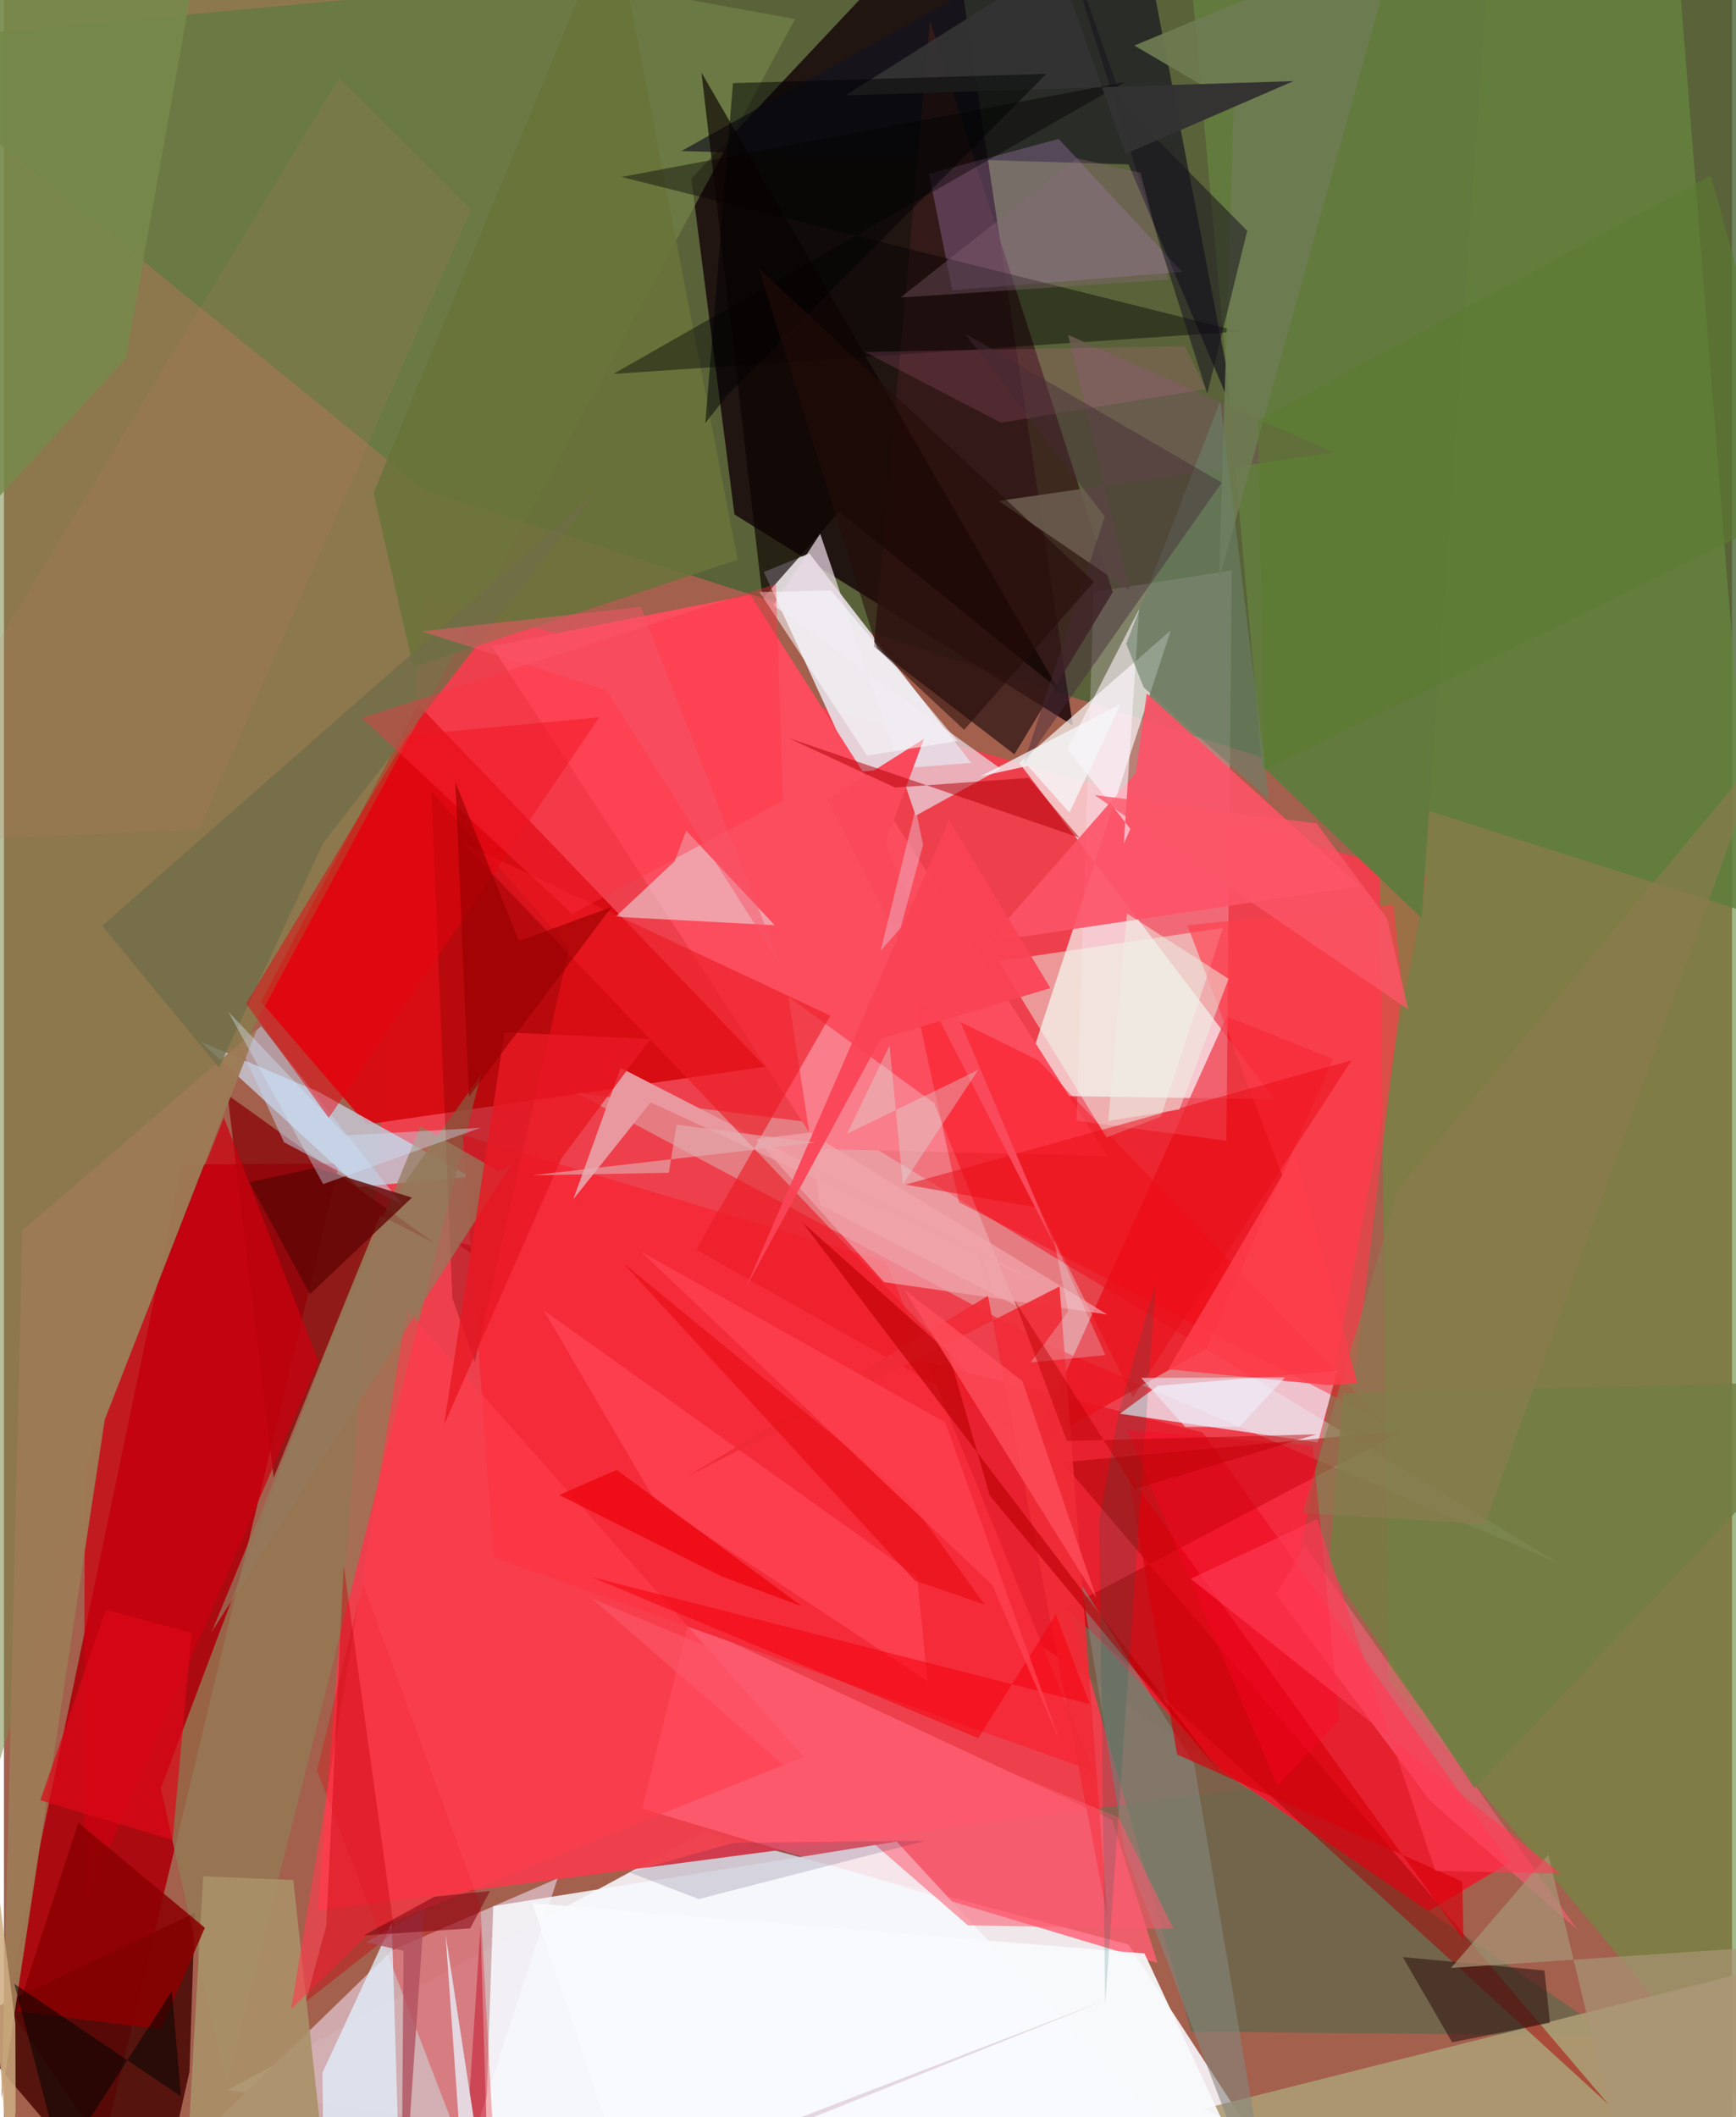 <svg xmlns="http://www.w3.org/2000/svg" width="228" height="278" viewBox="0 0 836 1024"><path fill="#a3604d" d="M0 0h836v1024H0z"/><path fill="#f4eff4" fill-opacity=".941" d="M543.987 940.469L338.844 885.96l-230.618 124.9L638.855 1086z"/><path fill="#ee404c" fill-opacity=".98" d="M151.758 924.16l51.096-635.66 485.677 135.563-82.757 440.486z"/><path fill="#456333" fill-opacity=".784" d="M-62 21.033l265.748 216.214L898 458.731 833.893-62z"/><path fill="#120008" fill-opacity=".788" d="M353.399 248.812L332.515 86.39 457.442-46.42l59.642 397.279z"/><path fill="#ac010a" fill-opacity=".898" d="M162.316 562.68l-76.044.578L1.374 969.743l46.497 68.685z"/><path fill="#f7f7f5" fill-opacity=".698" d="M564.461 304.882l-73.6 224.948 123.77 1.819-123.456-162.65z"/><path fill="#d60d13" fill-opacity=".992" d="M200.277 340.749L124.344 484.52l51.073 59.313 192.91-27.906z"/><path fill="#e6dee6" fill-opacity=".918" d="M367.595 276.661l22.058-8.998L467.9 368.96l-55.896 4.415z"/><path fill="#6a8c40" fill-opacity=".627" d="M661.515 31.463L806.34-62 898 1086 669.673 812.568z"/><path fill="#e6212f" fill-opacity=".988" d="M728.438 900.795L579.873 692.834l-362.766-92.71L688.79 924.56z"/><path fill="#d5faf2" fill-opacity=".325" d="M504.25 650.093l-227.473-121.56 126.721 16.023 349.306 211.866z"/><path fill="#4c0a06" fill-opacity=".878" d="M92.311 925.274l-112.799 53.418L70.97 1086l18.75-83.88z"/><path fill="#6b664c" fill-opacity=".851" d="M574.409 982.631l-58.67-204.552 73.534 78.46 188.693 128.054z"/><path fill="#d1acb0" fill-opacity=".957" d="M267.829 908.52l-44.288 136.22-149.552 9.08 113.928-110.642z"/><path fill="#7b8c4d" fill-opacity=".549" d="M88.224 557.368L-40.211 975.873-7.104-62 382.69 9.227z"/><path fill="#eb121e" fill-opacity=".788" d="M642.99 512.21l-51.468-20.576-94.346 208.8 84.591-48.162z"/><path fill="#c4c3d0" fill-opacity=".859" d="M171.458 574.083l54.088-4.953-73.411-41.048-57.026-24.232z"/><path fill="#ff5f74" fill-opacity=".812" d="M536.076 880.155l21.985 69.277-249.276-74.666 22.494-90.109z"/><path fill="#f0f2fd" fill-opacity=".722" d="M644.988 663.038l-9.394 34.65-95.76-13.906 18.434-13.561z"/><path fill="#fb4d5d" d="M235.94 312.551l158.917 243.206 138.924 3.365-172.733-271.435z"/><path fill="#13121f" fill-opacity=".667" d="M544.04 79.5l52.21 123.449L547.615-49.98 327.768 73.04z"/><path fill="#947a54" fill-opacity=".796" d="M177.515 595.16L75.887 864.968l31.843 143.302 122.994-488.405z"/><path fill="#ffebff" fill-opacity=".239" d="M591.356 551.75l2.63-275.823-66.81 10.385-8.255 255.778z"/><path fill="#ad9d74" fill-opacity=".894" d="M719.575 1086l137.414-33.267 16.945-106.559-293.488 73.737z"/><path fill="#8a070a" fill-opacity=".784" d="M108.177 529.572l100.288 71.754-26.358-13.448-51.627 126.735z"/><path fill="#f6f9fd" fill-opacity=".871" d="M586.608 1058.353L231.074 1086l5.63-164.07 195.172-31.246z"/><path fill="#381c1a" fill-opacity=".804" d="M488.83 364.842l-68.003-52.136L448.01 10.143l88.394 276.243z"/><path fill="#fc5367" fill-opacity=".91" d="M655.98 428.677L476.034 455.51l71.538-81.534 5.264-38.549z"/><path fill="#e9dfe4" fill-opacity=".565" d="M372.85 447.498l-76.98-4.1 28.58-26.848 5.572-14.819z"/><path fill="#f52b39" d="M236.898 753.268l-14.842-204.212 204.637 61.127L527.058 856.63z"/><path fill="#ca94e1" fill-opacity=".271" d="M447.502 84.056l62.762-16.854 59.652 64.3-111.127 8.88z"/><path fill="#f5ccd4" fill-opacity=".376" d="M394.963 582.892l-15.48-100.8 70.534 51.49 39.445 97.859z"/><path fill="#637a3e" d="M608.711 370.47l77.11 73.562L721.3-62H569.621z"/><path fill="#69743a" fill-opacity=".875" d="M178.8 238.33L294.76-42.047l60.17 312.772L198 322.68z"/><path fill="#a80000" fill-opacity=".494" d="M512.079 707.295l264.231 310.628-262.715-240.056 163.185-85.88z"/><path fill="#e8d9e3" fill-opacity=".722" d="M394.875 258.169l-22.712 34.616 110.053 79.04-41.15 22.706z"/><path fill="#e3000a" fill-opacity=".29" d="M239.62 1086l-9.088-164.06-56.812-155.992-22.292 90.419z"/><path fill="#cd010f" fill-opacity=".714" d="M39.1 709.803l-.458 212.451 113.523-263.682-45.773-118.047z"/><path fill="#f8030d" fill-opacity=".392" d="M462.045 581.515l-21.45-98.062 59.685 29.351 167.2 175.04z"/><path fill="#eefff0" fill-opacity=".463" d="M481.17 464.862l108.547-16.04-30.062 91.298-26.264 10.017z"/><path fill="#aa9068" fill-opacity=".914" d="M139.956 909.3l-43.545-1.8L86.288 1086l67.5-50.331z"/><path fill="#010000" fill-opacity=".412" d="M298.718 85.594l299.04 74.746-302.91 20.506L542.364 39.67z"/><path fill="#e2f1fe" fill-opacity=".753" d="M187.618 930.134l3.352 111.348-36.1 39.26-.782-78.24z"/><path fill="#0c0301" fill-opacity=".655" d="M337.44 35.117l172.672 298.247L404.217 247.4l-37.179 42.12z"/><path fill="#ff5f7b" fill-opacity=".58" d="M615.385 771.103l14.05-23.69 131.718 185.895-71.198-62.274z"/><path fill="#780000" fill-opacity=".322" d="M273.531 458.03l-45.713 200.726-10.883-30.866-10.183-245.192z"/><path fill="#85867e" fill-opacity=".596" d="M575.755 853.03l-54.632-86.867 21.139 129.197L615.247 1086z"/><path fill="#ea989f" d="M298.33 516.522l-22.9 63.527 37.443-46.902L502.245 621.1z"/><path fill="#727d43" fill-opacity=".816" d="M647.885 673.918L898 667.736 711.326 864.92l-70.413-106.988z"/><path fill="#eb1a25" fill-opacity=".616" d="M222.091 407.728l177.668 83.5-64.903 113.105L496.9 696.1z"/><path fill="#331713" fill-opacity=".596" d="M700.61 987.79l47.31-9.454-2.67-25.276-68.553-6.5z"/><path fill="#ff3d4c" fill-opacity=".616" d="M138.877 971.812l56.05-338.379L386.86 849.76l-208.584 83.58z"/><path fill="#94795c" fill-opacity=".733" d="M201.574 544.755l38.07 21.885 6.004-3.608L100.5 789.244z"/><path fill="#c3d3ee" fill-opacity=".506" d="M192.803 582.83l-68.33-86.521-10.621 9.183 21.638 46.982z"/><path fill="#9d7b56" fill-opacity=".961" d="M122.55 497.37L48.77 686.64l-49.933 328.377L8.932 595.133z"/><path fill="#fff6ff" fill-opacity=".584" d="M514.446 362.348l30.476 38.52-3.193 7.252 7.436-113.51z"/><path fill="#8a0002" fill-opacity=".867" d="M97.188 932.403l-61.23-50.94-29.61 91.245 69.435 8.815z"/><path fill="#ff3d4b" fill-opacity=".631" d="M672.231 437.594l4.117 39.605-22.48 184.983-81.349-214.717z"/><path fill="#6a5b4e" fill-opacity=".902" d="M481.252 242.277l63.29 43.161-29.714-123.454 128.703 56.927z"/><path fill="#ff4556" fill-opacity=".761" d="M441.749 762.689l5.072 50.431-131.436-86.634-54.287-92.795z"/><path fill="#716d47" fill-opacity=".773" d="M154.424 407.73l132.412-170.161L47.519 447.763l56.51 68.643z"/><path fill="#6e7b52" fill-opacity=".918" d="M674.643-30.924l-127.8 52.954 48.083 28.181-7.155 230.295z"/><path fill="#600605" fill-opacity=".792" d="M118.706 571.813l29.321 54.13 49.349-46.716-46.446-14.41z"/><path fill="#e8040d" fill-opacity=".486" d="M195.569 355.606l-78.37 129.786 39.939 55.314L287.92 346.954z"/><path fill="#000400" fill-opacity=".525" d="M27.77 1046.068L4.985 959.485l80.666 54.462-4.44-50.942z"/><path fill="#e90c17" fill-opacity=".506" d="M500.842 584.248l45.304 91.636 105.838-163.072-215.901 60.14z"/><path fill="#e673a8" fill-opacity=".169" d="M416.424 170.223l65.969 34.236 99.058-16.257-10.154-20.817z"/><path fill="#16111d" fill-opacity=".529" d="M541.874 51.333l59.58 60.297-19.346 78.787L502.204-62z"/><path fill="#f9495a" d="M426.285 407.903l18.779-50.54-46.732 29.597 110.63 216.81z"/><path fill="#f2a6ad" fill-opacity=".69" d="M425.724 620.107l108.066 15.687-144.003-87.981-25.904 3.113z"/><path fill="#f02c37" fill-opacity=".918" d="M330.092 714.362l180.566-92.147L533.85 927.5l-57.84-300.717z"/><path fill="#b60109" fill-opacity=".529" d="M431.132 380.928l64.593-4.694 24.521 28.898-140.71-48.183z"/><path fill="#d6000b" fill-opacity=".671" d="M543.88 713.185L706.1 938.117l-.646-28.145-137.895-61.37z"/><path fill="#778a4a" fill-opacity=".835" d="M58.976 173.193L-62 305.402-42.979-62h143.823z"/><path fill="#bb0104" fill-opacity=".635" d="M589.895 859.204L386.21 591.134l70.711 62.965 19.973 69.232z"/><path fill="#333232" fill-opacity=".984" d="M509.78-18.623L407.057 46.144l216.759-6.911-81.276 35.24z"/><path fill="#e91924" fill-opacity=".812" d="M212.905 689.169l56.773-128.855 42.952-57.739-70.425-3.28z"/><path fill="#6c8168" fill-opacity=".616" d="M611.921 386.635l-60.54-54.144-8.477-21.159 45.529-117.216z"/><path fill="#aa9577" fill-opacity=".69" d="M700.087 951.802l47.038-54.675L792.605 1086 898 938.572z"/><path fill="#c7000a" fill-opacity=".4" d="M164.351 757.02l24.508 177.424-42.79 33.634 9.89-36.954z"/><path fill="#f9fbff" fill-opacity=".553" d="M417.562 365.464l-52.032-79.129 34.641-.71 61.118 72.763z"/><path fill="#f9fbfd" fill-opacity=".918" d="M612.632 1075.553l-60.866-130.73-296.13-24.326L311.395 1086z"/><path fill="#8c7b51" fill-opacity=".635" d="M674.462 575.081l175.984-211.188-133.974 373.35-88.319-5.469z"/><path fill="#fb5a6e" fill-opacity=".549" d="M284.474 773.222l254.725 105.823 26.522 53.83-99.375-1.627z"/><path fill="#442a37" fill-opacity=".455" d="M493.068 369.987l39.456-120.133-67.54-88.523 124.16 72.086z"/><path fill="#f6000e" fill-opacity=".537" d="M284.34 762.803l186.968 77.867 37.543-59.793 16.45 43.313z"/><path fill="#006456" fill-opacity=".169" d="M539.382 682.783l-9.473 51.932 2.83 234.916 24.452-349.503z"/><path fill="#000302" fill-opacity=".51" d="M349.795 191.33l-10.493 13.311L352.678 40.23l151.613-4.507z"/><path fill="#f5f7f9" fill-opacity=".761" d="M540.263 340.508l-67.935 35.023 23.03-5.104 20.093 22.626z"/><path fill="#db7f66" fill-opacity=".122" d="M94.236 401.11L-62 408.182 162.152 37.828l63.786 63.523z"/><path fill="#e70b11" fill-opacity=".604" d="M436.224 722.938l38.153 53.121-33.776-11.631-141.039-153.505z"/><path fill="#dc0818" fill-opacity=".702" d="M81.573 889.927l-63.972-19.185 31.722-92.185 41.481 11.227z"/><path fill="#2c1b49" fill-opacity=".161" d="M336.063 918.524L302.53 905.56l50.269-14.243 92.893-.998z"/><path fill="#ff2f42" fill-opacity=".369" d="M274.89 442.04l102.041-54.816-3.477-104.796-200.272 64.844z"/><path fill="#eef0e4" fill-opacity=".506" d="M568.666 536.622l23.78-63.195-49.154-31.578-9.085 100.31z"/><path fill="#f94356" fill-opacity=".937" d="M424.04 502.5l82.19-24.591-49.048-81.444-98.593 226.978z"/><path fill="#ff4f5c" fill-opacity=".78" d="M492.644 667.955l-57.08-44.212 92.95 149.219-81.542-238.99z"/><path fill="#ff4150" fill-opacity=".792" d="M308.07 605.284l147.262 82.644 55.87 155.235-33.066-76.57z"/><path fill="#960000" fill-opacity=".62" d="M218.367 378.308l6.578 152.148 69.005-91.763-44.83 16.462z"/><path fill="#bf0621" fill-opacity=".455" d="M235.215 1086l-4.686-154.09-5.969 91.32 40.497 44.138z"/><path fill="#e4d7df" d="M533.943 967.024L224.255 1086l-10.622-150.427L236.655 1086z"/><path fill="#dce6e2" fill-opacity=".345" d="M407.832 548.411l20.604-42.738 6.444 67.057 36.515-55.32z"/><path fill="#fd3d4a" fill-opacity=".878" d="M563.196 662.302l77.177 7.607 14.38-.814-30.132-111.23z"/><path fill="#ff0425" fill-opacity=".369" d="M543.287 691.647l89.825 7.505 12.882 132.692-29.97 31.841z"/><path fill="#b0505f" fill-opacity=".788" d="M203.387 923.633l-28.335 15.764 18.276 4.172L192.151 1086z"/><path fill="#ec040f" fill-opacity=".773" d="M386.024 776.91l-89.63-65.97-27.744 12.154 78.741 39.443z"/><path fill="#5b7d2f" fill-opacity=".573" d="M825.703 84.803l44.365 159.854L609.68 372.561l-3.052-169.234z"/><path fill="#f7556a" fill-opacity=".486" d="M308.111 293.427l-106.107 11.949 89.319 28.39 84.056 132.418z"/><path fill="#eafcff" fill-opacity=".243" d="M514.854 634.31l-6.897-34.673 24.85 55.773-36.167 3.596z"/><path fill="#edb4c5" fill-opacity=".502" d="M441.03 391.136l-16.98 68.854 9.701-11.155 10.894-40.211z"/><path fill="#250c09" fill-opacity=".553" d="M464.5 352.996l-42.114-39.354-57.238-183.897L527.311 281.41z"/><path fill="#e4aeb2" fill-opacity=".62" d="M255.643 568.453l65.993-1.226 3.773-23.26 66.966 8.69z"/><path fill="#cfe8ff" fill-opacity=".384" d="M154.443 572.699L108.46 489.25l56.951 59.922 65.2-3.712z"/><path fill="#cdac81" fill-opacity=".847" d="M5.647 1020.842l-.125-42.153-26.945-211.49L2.67 1051.745z"/><path fill="#fb5767" fill-opacity=".776" d="M634.981 398.218l34.195 46.108 10.182 43.94-151.782-103.734z"/><path fill="#8b687c" fill-opacity=".341" d="M549.84 83.564l-30.787-7.029-85.337 67.369 129.677-8.639z"/><path fill="#eff1ff" fill-opacity=".553" d="M550.141 666.426l21.322 23.703 26.114.023 22.17-23.927z"/><path fill="#b80004" fill-opacity=".451" d="M547.056 720.18l-58.138-91.216 25.284 68.01 120.794-3.244z"/><path fill="#ff3b56" fill-opacity=".612" d="M692.472 904.832l60.627 1.398-178.953-142.654 61.09-28.785z"/><path fill="#7f0110" fill-opacity=".529" d="M208.206 917.37l-34.131 18.73 51.49-3.403 9.556-18.092z"/></svg>